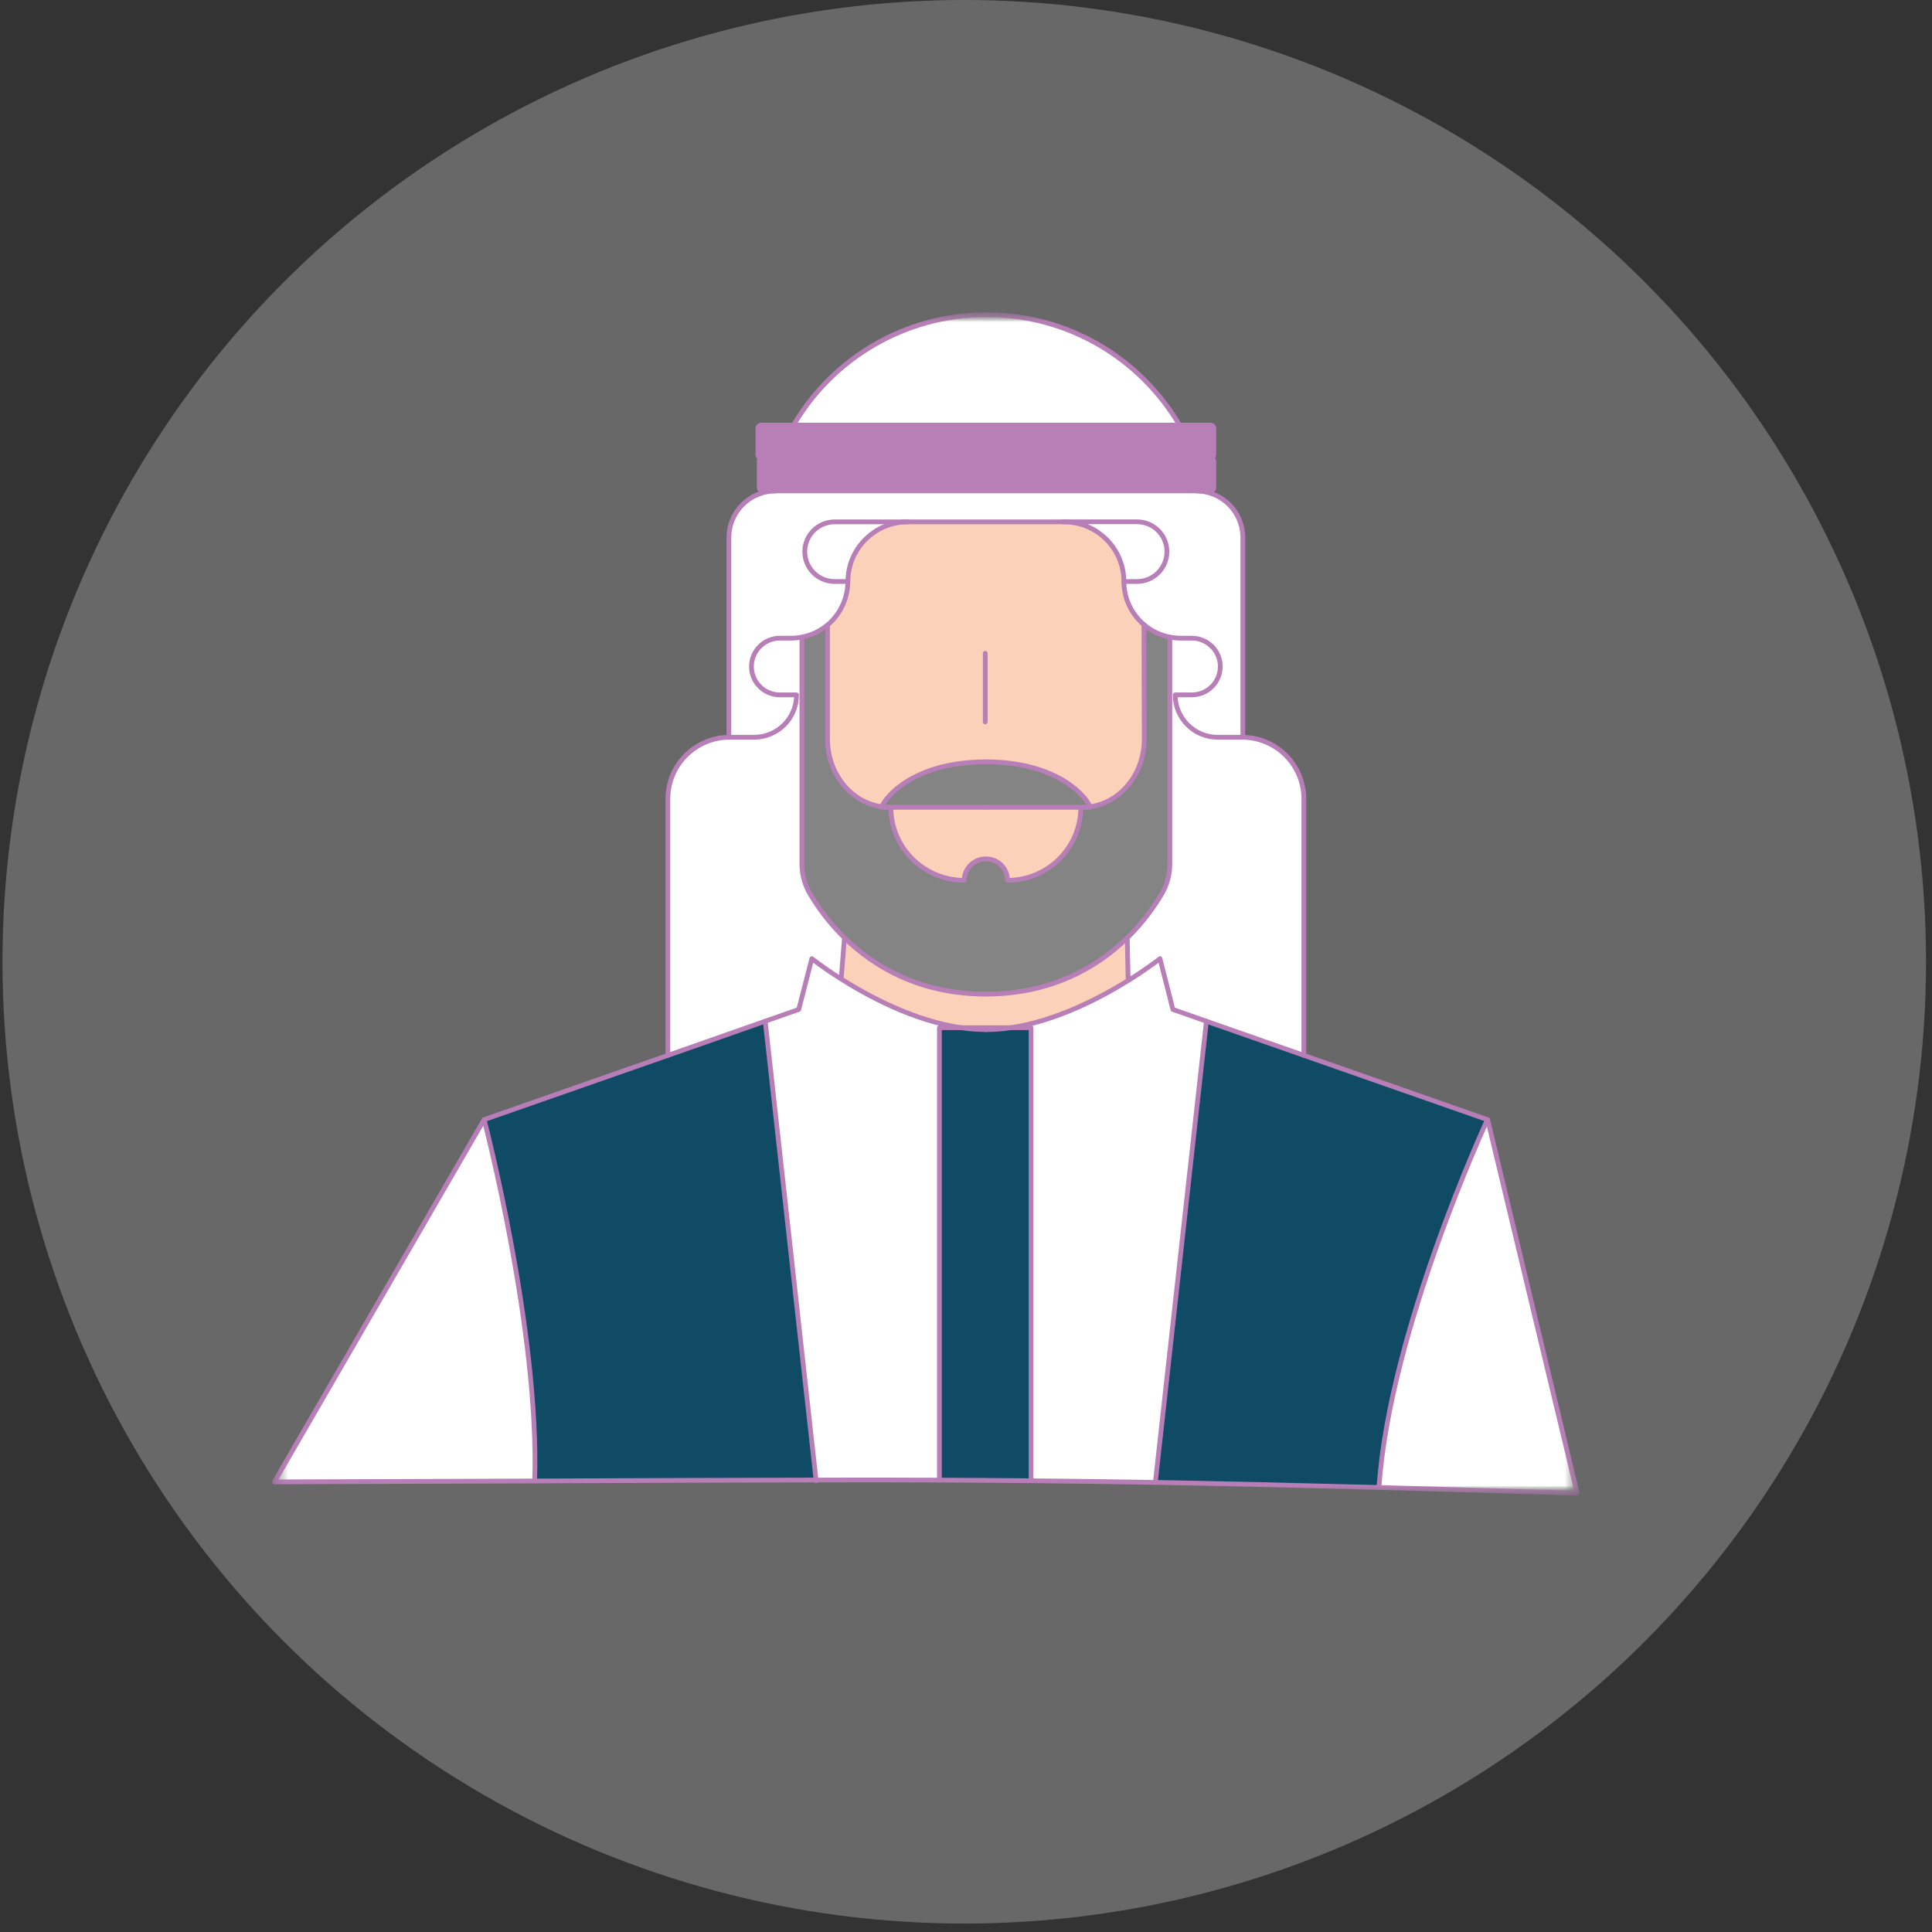 <svg width="171" height="171" viewBox="0 0 171 171" fill="none" xmlns="http://www.w3.org/2000/svg">
<rect x="0" y="0" width="171" height="171" fill="#333333" stroke="none"/>
<circle cx="85.346" cy="85.126" r="85.126" fill="white" fill-opacity="0.26"/>
<mask id="mask0_276_668" style="mask-type:luminance" maskUnits="userSpaceOnUse" x="24" y="27" width="116" height="106">
<path d="M139.713 27.736H24.171V132.278H139.713V27.736Z" fill="white"/>
</mask>
<g mask="url(#mask0_276_668)">
<mask id="mask1_276_668" style="mask-type:luminance" maskUnits="userSpaceOnUse" x="24" y="27" width="117" height="106">
<path d="M140.052 27.33H24.171V132.278H140.052V27.33Z" fill="white"/>
</mask>
<g mask="url(#mask1_276_668)">
<mask id="mask2_276_668" style="mask-type:luminance" maskUnits="userSpaceOnUse" x="24" y="27" width="116" height="106">
<path d="M139.591 27.852H24.288V132.162H139.591V27.852Z" fill="white"/>
</mask>
<g mask="url(#mask2_276_668)">
<path d="M110.001 47.575V65.259H107.78C105.701 65.259 104.014 63.582 104.014 61.507H105.487C106.876 61.507 108.006 60.385 108.006 58.997C108.006 58.301 107.724 57.678 107.268 57.224C106.811 56.769 106.186 56.488 105.487 56.488H104.514C104.179 56.488 103.856 56.456 103.545 56.395C102.678 56.226 101.898 55.84 101.252 55.297C100.167 54.372 99.476 53.005 99.476 51.472H100.635C102.1 51.472 103.283 50.29 103.283 48.826C103.283 48.098 102.988 47.439 102.508 46.96C102.028 46.481 101.366 46.188 100.635 46.188H73.89C72.421 46.188 71.234 47.37 71.234 48.826C71.234 49.558 71.528 50.218 72.009 50.696C72.489 51.175 73.151 51.468 73.886 51.468H75.044C75.044 52.852 74.479 54.107 73.571 55.02C73.458 55.132 73.337 55.241 73.212 55.342C72.578 55.86 71.811 56.234 70.971 56.391C70.66 56.452 70.337 56.484 70.006 56.484H69.034C67.641 56.484 66.514 57.61 66.514 58.993C66.514 59.689 66.797 60.316 67.253 60.767C67.705 61.221 68.335 61.503 69.034 61.503H70.507C70.507 62.541 70.087 63.478 69.405 64.157C68.723 64.837 67.782 65.255 66.74 65.255H64.516V47.571C64.516 45.291 66.369 43.449 68.658 43.449H105.855C108.144 43.449 109.997 45.291 109.997 47.571" fill="white"/>
<path d="M101.249 55.297C101.894 55.84 102.674 56.226 103.542 56.395V76.488C103.542 77.421 103.287 78.33 102.815 79.134C102.217 80.148 101.228 81.588 99.771 83.011C99.222 83.546 98.604 84.081 97.91 84.592C95.395 86.45 91.935 87.966 87.317 87.99H87.204C81.31 87.958 77.301 85.505 74.746 82.999C73.293 81.584 72.303 80.144 71.706 79.13C71.23 78.33 70.975 77.417 70.975 76.484V56.391C71.815 56.23 72.582 55.86 73.216 55.341L73.244 55.394V65.42C73.244 68.501 75.343 71.046 78.056 71.404C78.052 71.424 78.048 71.437 78.044 71.453H78.859C78.859 75.02 81.762 77.916 85.351 77.916C85.351 76.882 86.178 76.046 87.212 76.021L87.252 76.017H87.321C87.838 76.029 88.302 76.247 88.637 76.588C88.972 76.93 89.178 77.401 89.178 77.916C92.759 77.916 95.665 75.024 95.665 71.453H96.485C96.485 71.453 96.477 71.424 96.469 71.404C99.182 71.046 101.281 68.501 101.281 65.42L101.253 55.297H101.249Z" fill="#848484"/>
<path d="M101.277 65.42C101.277 68.501 99.177 71.046 96.465 71.404C96.234 70.689 93.816 67.467 87.313 67.427H87.2C80.7 67.463 78.282 70.685 78.048 71.404C75.335 71.046 73.236 68.501 73.236 65.42V55.394L73.208 55.341C73.329 55.237 73.454 55.132 73.567 55.02C74.475 54.111 75.04 52.852 75.04 51.468C75.04 48.553 77.418 46.184 80.345 46.184H94.159C97.09 46.184 99.468 48.553 99.468 51.468C99.468 53.001 100.154 54.372 101.244 55.293L101.273 65.416L101.277 65.42Z" fill="#FBD1B9"/>
<path d="M74.463 86.51L74.742 83.003H74.746C77.301 85.501 81.31 87.954 87.204 87.986H87.317C91.939 87.962 95.399 86.442 97.91 84.588C98.6 84.077 99.218 83.542 99.771 83.007L99.852 86.687L99.892 86.756C97.377 88.32 93.469 90.371 89.428 90.959H85.081C80.842 90.343 76.732 88.107 74.249 86.518L74.459 86.51H74.463Z" fill="#FBD1B9"/>
<path d="M74.742 83.003L74.463 86.51L74.253 86.519C72.76 85.565 71.859 84.845 71.859 84.845L70.701 89.342L67.73 90.383L59.123 93.404V70.705C59.123 67.716 61.533 65.295 64.52 65.255H66.745C67.786 65.255 68.727 64.837 69.409 64.157C70.091 63.478 70.511 62.541 70.511 61.503H70.975V76.484C70.975 77.417 71.23 78.326 71.706 79.13C72.303 80.144 73.293 81.584 74.746 82.999H74.742V83.003Z" fill="white"/>
<path d="M99.852 86.691L99.771 83.011C101.228 81.588 102.217 80.148 102.815 79.134C103.287 78.334 103.541 77.421 103.541 76.488V61.507H104.014C104.014 63.578 105.697 65.259 107.78 65.259H110.001C112.988 65.295 115.398 67.721 115.398 70.709V93.408L106.779 90.387L103.812 89.346L102.669 84.849C102.669 84.849 101.612 85.694 99.892 86.764L99.852 86.695V86.691Z" fill="white"/>
<path d="M106.779 90.383L102.258 131.201C98.418 131.136 94.814 131.088 91.257 131.056V90.958H89.432C93.469 90.371 97.381 88.324 99.896 86.756C101.616 85.686 102.673 84.841 102.673 84.841L103.816 89.338L106.783 90.379L106.779 90.383Z" fill="white"/>
<path d="M106.779 90.383L115.402 93.404L131.651 99.091C131.651 99.091 123 117.744 122.059 131.571V131.651C114.49 131.454 108.103 131.305 102.258 131.201L106.779 90.383Z" fill="#0F4B64"/>
<path d="M59.119 93.404L67.725 90.383L72.227 130.991C65.138 131 57.193 131.032 47.319 131.076C47.755 117.844 42.846 99.099 42.846 99.099L59.119 93.408V93.404Z" fill="#0F4B64"/>
<path d="M42.85 99.099C42.85 99.099 47.759 117.844 47.323 131.076C40.638 131.104 33.076 131.132 24.292 131.156L42.85 99.099Z" fill="white"/>
<path d="M85.08 90.963H83.147V131.004C79.647 130.991 76.058 130.983 72.227 130.995L67.725 90.387L70.697 89.346L71.855 84.849C71.855 84.849 72.76 85.573 74.249 86.522C76.728 88.111 80.838 90.347 85.08 90.963Z" fill="white"/>
<path d="M85.08 90.963C85.807 91.075 86.53 91.127 87.256 91.127C87.983 91.127 88.706 91.075 89.432 90.963H91.257V131.056C88.552 131.032 85.872 131.016 83.147 131.003V90.963H85.08Z" fill="#0F4B64"/>
<path d="M131.667 99.099L139.591 132.162C133.048 131.965 127.271 131.796 122.055 131.655V131.575C122.996 117.748 131.647 99.099 131.647 99.099H131.667Z" fill="white"/>
<path d="M107.433 40.827V43.155C107.433 43.32 107.3 43.449 107.142 43.449H67.491C67.326 43.449 67.197 43.316 67.197 43.155V40.827C67.197 40.666 67.33 40.537 67.491 40.537H107.142C107.304 40.537 107.433 40.67 107.433 40.827Z" fill="#B87FB7"/>
<path d="M107.264 57.224C107.72 57.678 108.002 58.301 108.002 58.997C108.002 60.385 106.872 61.507 105.483 61.507H103.537V56.395C103.848 56.456 104.171 56.488 104.506 56.488H105.479C106.178 56.488 106.803 56.769 107.259 57.224" fill="white"/>
<path d="M107.32 37.911V40.24C107.32 40.404 107.187 40.533 107.029 40.533H67.491C67.326 40.533 67.197 40.401 67.197 40.24V37.911C67.197 37.75 67.33 37.621 67.491 37.621H107.029C107.191 37.621 107.32 37.754 107.32 37.911Z" fill="#B87FB7"/>
<path d="M104.393 37.621H70.24C73.668 31.778 80.03 27.852 87.317 27.852C94.604 27.852 100.962 31.778 104.393 37.621Z" fill="white"/>
<path d="M102.504 46.96C102.984 47.439 103.279 48.098 103.279 48.826C103.279 50.29 102.092 51.472 100.631 51.472H99.472C99.472 48.557 97.094 46.188 94.164 46.188H100.631C101.361 46.188 102.024 46.481 102.504 46.96Z" fill="white"/>
<path d="M96.469 71.404C96.251 71.437 96.033 71.453 95.807 71.453H78.722C78.496 71.453 78.274 71.437 78.06 71.404C78.29 70.689 80.708 67.467 87.212 67.427H87.325C93.825 67.463 96.243 70.685 96.477 71.404" fill="#848484"/>
<path d="M87.317 71.453H95.661C95.661 75.02 92.759 77.916 89.174 77.916C89.174 77.401 88.968 76.93 88.633 76.588C88.294 76.247 87.834 76.029 87.317 76.022L87.269 76.017H87.204C86.174 76.046 85.343 76.886 85.343 77.916C81.758 77.916 78.851 75.024 78.851 71.453H87.313H87.317Z" fill="#FBD1B9"/>
<path d="M73.89 46.188H80.353C77.426 46.188 75.049 48.557 75.049 51.472H73.89C73.155 51.472 72.493 51.179 72.013 50.7C71.532 50.222 71.238 49.562 71.238 48.83C71.238 47.37 72.424 46.192 73.894 46.192" fill="white"/>
<path d="M70.975 56.395V61.507H69.037C68.339 61.507 67.709 61.225 67.257 60.771C66.801 60.32 66.518 59.693 66.518 58.997C66.518 57.614 67.645 56.488 69.037 56.488H70.01C70.341 56.488 70.664 56.456 70.975 56.395Z" fill="white"/>
</g>
</g>
<path d="M139.595 132.162C133.052 131.965 127.275 131.796 122.059 131.655C114.49 131.458 108.103 131.309 102.258 131.205C98.418 131.14 94.814 131.092 91.257 131.06C88.552 131.032 85.872 131.012 83.147 131.004C79.647 130.991 76.058 130.983 72.227 130.995C65.138 131.004 57.193 131.036 47.319 131.08C40.633 131.108 33.072 131.136 24.288 131.16" stroke="#B87EB7" stroke-width="0.42" stroke-linecap="round" stroke-linejoin="round"/>
<path d="M24.288 131.156L42.846 99.099L59.119 93.408L67.725 90.387L70.697 89.346L71.855 84.849C71.855 84.849 72.76 85.573 74.249 86.522C76.728 88.111 80.838 90.347 85.08 90.962C85.807 91.075 86.53 91.127 87.256 91.127" stroke="#B87EB7" stroke-width="0.42" stroke-linecap="round" stroke-linejoin="round"/>
<path d="M139.595 132.162L131.671 99.099H131.651L115.402 93.408L106.779 90.387L103.812 89.346L102.669 84.849C102.669 84.849 101.612 85.694 99.892 86.764C97.377 88.328 93.469 90.379 89.428 90.966C88.701 91.079 87.979 91.131 87.252 91.131" stroke="#B87EB7" stroke-width="0.42" stroke-linecap="round" stroke-linejoin="round"/>
<path d="M70.24 37.621C73.668 31.778 80.03 27.852 87.317 27.852C94.604 27.852 100.962 31.778 104.393 37.621" stroke="#B87EB7" stroke-width="0.42" stroke-linecap="round" stroke-linejoin="round"/>
<path d="M67.491 37.621C67.326 37.621 67.197 37.754 67.197 37.911V40.24C67.197 40.404 67.33 40.533 67.491 40.533" stroke="#B87EB7" stroke-width="0.42" stroke-linecap="round" stroke-linejoin="round"/>
<path d="M107.142 40.537C107.304 40.537 107.433 40.404 107.433 40.244V37.915C107.433 37.754 107.3 37.625 107.142 37.625H107.029" stroke="#B87EB7" stroke-width="0.42" stroke-linecap="round" stroke-linejoin="round"/>
<path d="M67.491 40.537C67.326 40.537 67.197 40.67 67.197 40.827V43.155C67.197 43.32 67.33 43.449 67.491 43.449H107.142C107.304 43.449 107.433 43.316 107.433 43.155V40.827C107.433 40.666 107.3 40.537 107.142 40.537H107.029" stroke="#B87EB7" stroke-width="0.42" stroke-linecap="round" stroke-linejoin="round"/>
<path d="M68.658 43.453C66.369 43.453 64.516 45.295 64.516 47.575V65.259" stroke="#B87EB7" stroke-width="0.42" stroke-linecap="round" stroke-linejoin="round"/>
<path d="M87.204 67.427C80.704 67.463 78.286 70.685 78.052 71.404C78.048 71.425 78.044 71.437 78.04 71.453H87.204" stroke="#B87EB7" stroke-width="0.42" stroke-linecap="round" stroke-linejoin="round"/>
<path d="M73.244 55.394V65.42C73.244 68.501 75.343 71.046 78.056 71.404C78.274 71.437 78.492 71.453 78.718 71.453" stroke="#B87EB7" stroke-width="0.42" stroke-linecap="round" stroke-linejoin="round"/>
<path d="M75.049 51.472C75.049 48.557 77.426 46.188 80.353 46.188" stroke="#B87EB7" stroke-width="0.42" stroke-linecap="round" stroke-linejoin="round"/>
<path d="M74.742 83.003L74.463 86.51" stroke="#B87EB7" stroke-width="0.42" stroke-linecap="round" stroke-linejoin="round"/>
<path d="M67.491 40.537H67.378C67.213 40.537 67.084 40.404 67.084 40.244V37.915C67.084 37.754 67.217 37.625 67.378 37.625H107.029C107.191 37.625 107.32 37.758 107.32 37.915V40.244C107.32 40.408 107.187 40.537 107.029 40.537H67.491Z" stroke="#B87EB7" stroke-width="0.42" stroke-linecap="round" stroke-linejoin="round"/>
<path d="M94.075 46.188H73.886C72.416 46.188 71.23 47.37 71.23 48.826C71.23 49.558 71.524 50.218 72.005 50.696C72.485 51.175 73.147 51.468 73.882 51.468H75.04C75.04 52.852 74.475 54.107 73.567 55.02C73.454 55.132 73.333 55.241 73.208 55.341C72.574 55.86 71.807 56.234 70.967 56.391C70.656 56.451 70.333 56.484 70.002 56.484H69.029C67.637 56.484 66.51 57.61 66.51 58.993C66.51 59.689 66.793 60.316 67.249 60.767C67.701 61.221 68.331 61.503 69.029 61.503H70.503C70.503 62.54 70.083 63.477 69.401 64.157C68.719 64.837 67.778 65.255 66.736 65.255H64.512C61.525 65.291 59.115 67.716 59.115 70.705V93.404" stroke="#B87EB7" stroke-width="0.42" stroke-linecap="round" stroke-linejoin="round"/>
<path d="M115.402 93.404V70.705C115.398 67.716 112.988 65.295 110.001 65.255H107.78C105.701 65.255 104.014 63.578 104.014 61.503H105.487C106.876 61.503 108.006 60.381 108.006 58.993C108.006 58.297 107.724 57.674 107.268 57.22C106.811 56.765 106.186 56.484 105.487 56.484H104.514C104.179 56.484 103.856 56.451 103.546 56.391C102.678 56.222 101.898 55.836 101.253 55.293C100.167 54.368 99.476 53.001 99.476 51.468H100.635C102.1 51.468 103.283 50.286 103.283 48.822C103.283 48.094 102.988 47.435 102.508 46.956C102.028 46.477 101.366 46.184 100.635 46.184H94.168" stroke="#B87EB7" stroke-width="0.42" stroke-linecap="round" stroke-linejoin="round"/>
<path d="M99.476 51.472C99.476 48.557 97.098 46.188 94.168 46.188H94.079" stroke="#B87EB7" stroke-width="0.42" stroke-linecap="round" stroke-linejoin="round"/>
<path d="M105.859 43.453C108.148 43.453 110.001 45.295 110.001 47.575V65.259" stroke="#B87EB7" stroke-width="0.42" stroke-linecap="round" stroke-linejoin="round"/>
<path d="M87.204 67.427H87.317C93.816 67.463 96.234 70.685 96.469 71.404C96.473 71.425 96.477 71.437 96.481 71.453H87.204" stroke="#B87EB7" stroke-width="0.42" stroke-linecap="round" stroke-linejoin="round"/>
<path d="M95.661 71.453C95.661 75.02 92.759 77.916 89.174 77.916C89.174 77.401 88.968 76.93 88.633 76.588C88.294 76.247 87.834 76.029 87.317 76.022L87.268 76.017H87.204C86.174 76.046 85.343 76.886 85.343 77.916C81.758 77.916 78.851 75.024 78.851 71.453" stroke="#B87EB7" stroke-width="0.42" stroke-linecap="round" stroke-linejoin="round"/>
<path d="M70.975 56.395V76.488C70.975 77.421 71.23 78.33 71.706 79.134C72.303 80.148 73.293 81.588 74.746 83.003C77.301 85.509 81.31 87.958 87.204 87.994H87.317C91.939 87.97 95.399 86.45 97.91 84.596C98.6 84.085 99.218 83.55 99.771 83.015C101.228 81.592 102.217 80.152 102.815 79.138C103.287 78.338 103.541 77.425 103.541 76.492V56.399" stroke="#B87EB7" stroke-width="0.42" stroke-linecap="round" stroke-linejoin="round"/>
<path d="M101.248 55.297L101.277 65.42C101.277 68.501 99.177 71.046 96.465 71.404C96.247 71.437 96.029 71.453 95.803 71.453" stroke="#B87EB7" stroke-width="0.42" stroke-linecap="round" stroke-linejoin="round"/>
<path d="M99.771 83.011L99.852 86.691" stroke="#B87EB7" stroke-width="0.42" stroke-linecap="round" stroke-linejoin="round"/>
<path d="M72.231 131.052L72.227 130.991L67.73 90.387" stroke="#B87EB7" stroke-width="0.42" stroke-linecap="round" stroke-linejoin="round"/>
<path d="M42.85 99.099C42.85 99.099 47.759 117.844 47.323 131.076" stroke="#B87EB7" stroke-width="0.42" stroke-linecap="round" stroke-linejoin="round"/>
<path d="M106.779 90.383L102.258 131.205V131.209" stroke="#B87EB7" stroke-width="0.42" stroke-linecap="round" stroke-linejoin="round"/>
<path d="M131.651 99.099C131.651 99.099 123 117.748 122.059 131.575" stroke="#B87EB7" stroke-width="0.42" stroke-linecap="round" stroke-linejoin="round"/>
<path d="M83.147 131.003V90.963H85.08H89.432H91.257V131.052" stroke="#B87EB7" stroke-width="0.42" stroke-linecap="round" stroke-linejoin="round"/>
<path d="M87.204 63.896V57.823" stroke="#B87EB7" stroke-width="0.42" stroke-linecap="round" stroke-linejoin="round"/>
</g>
</svg>

